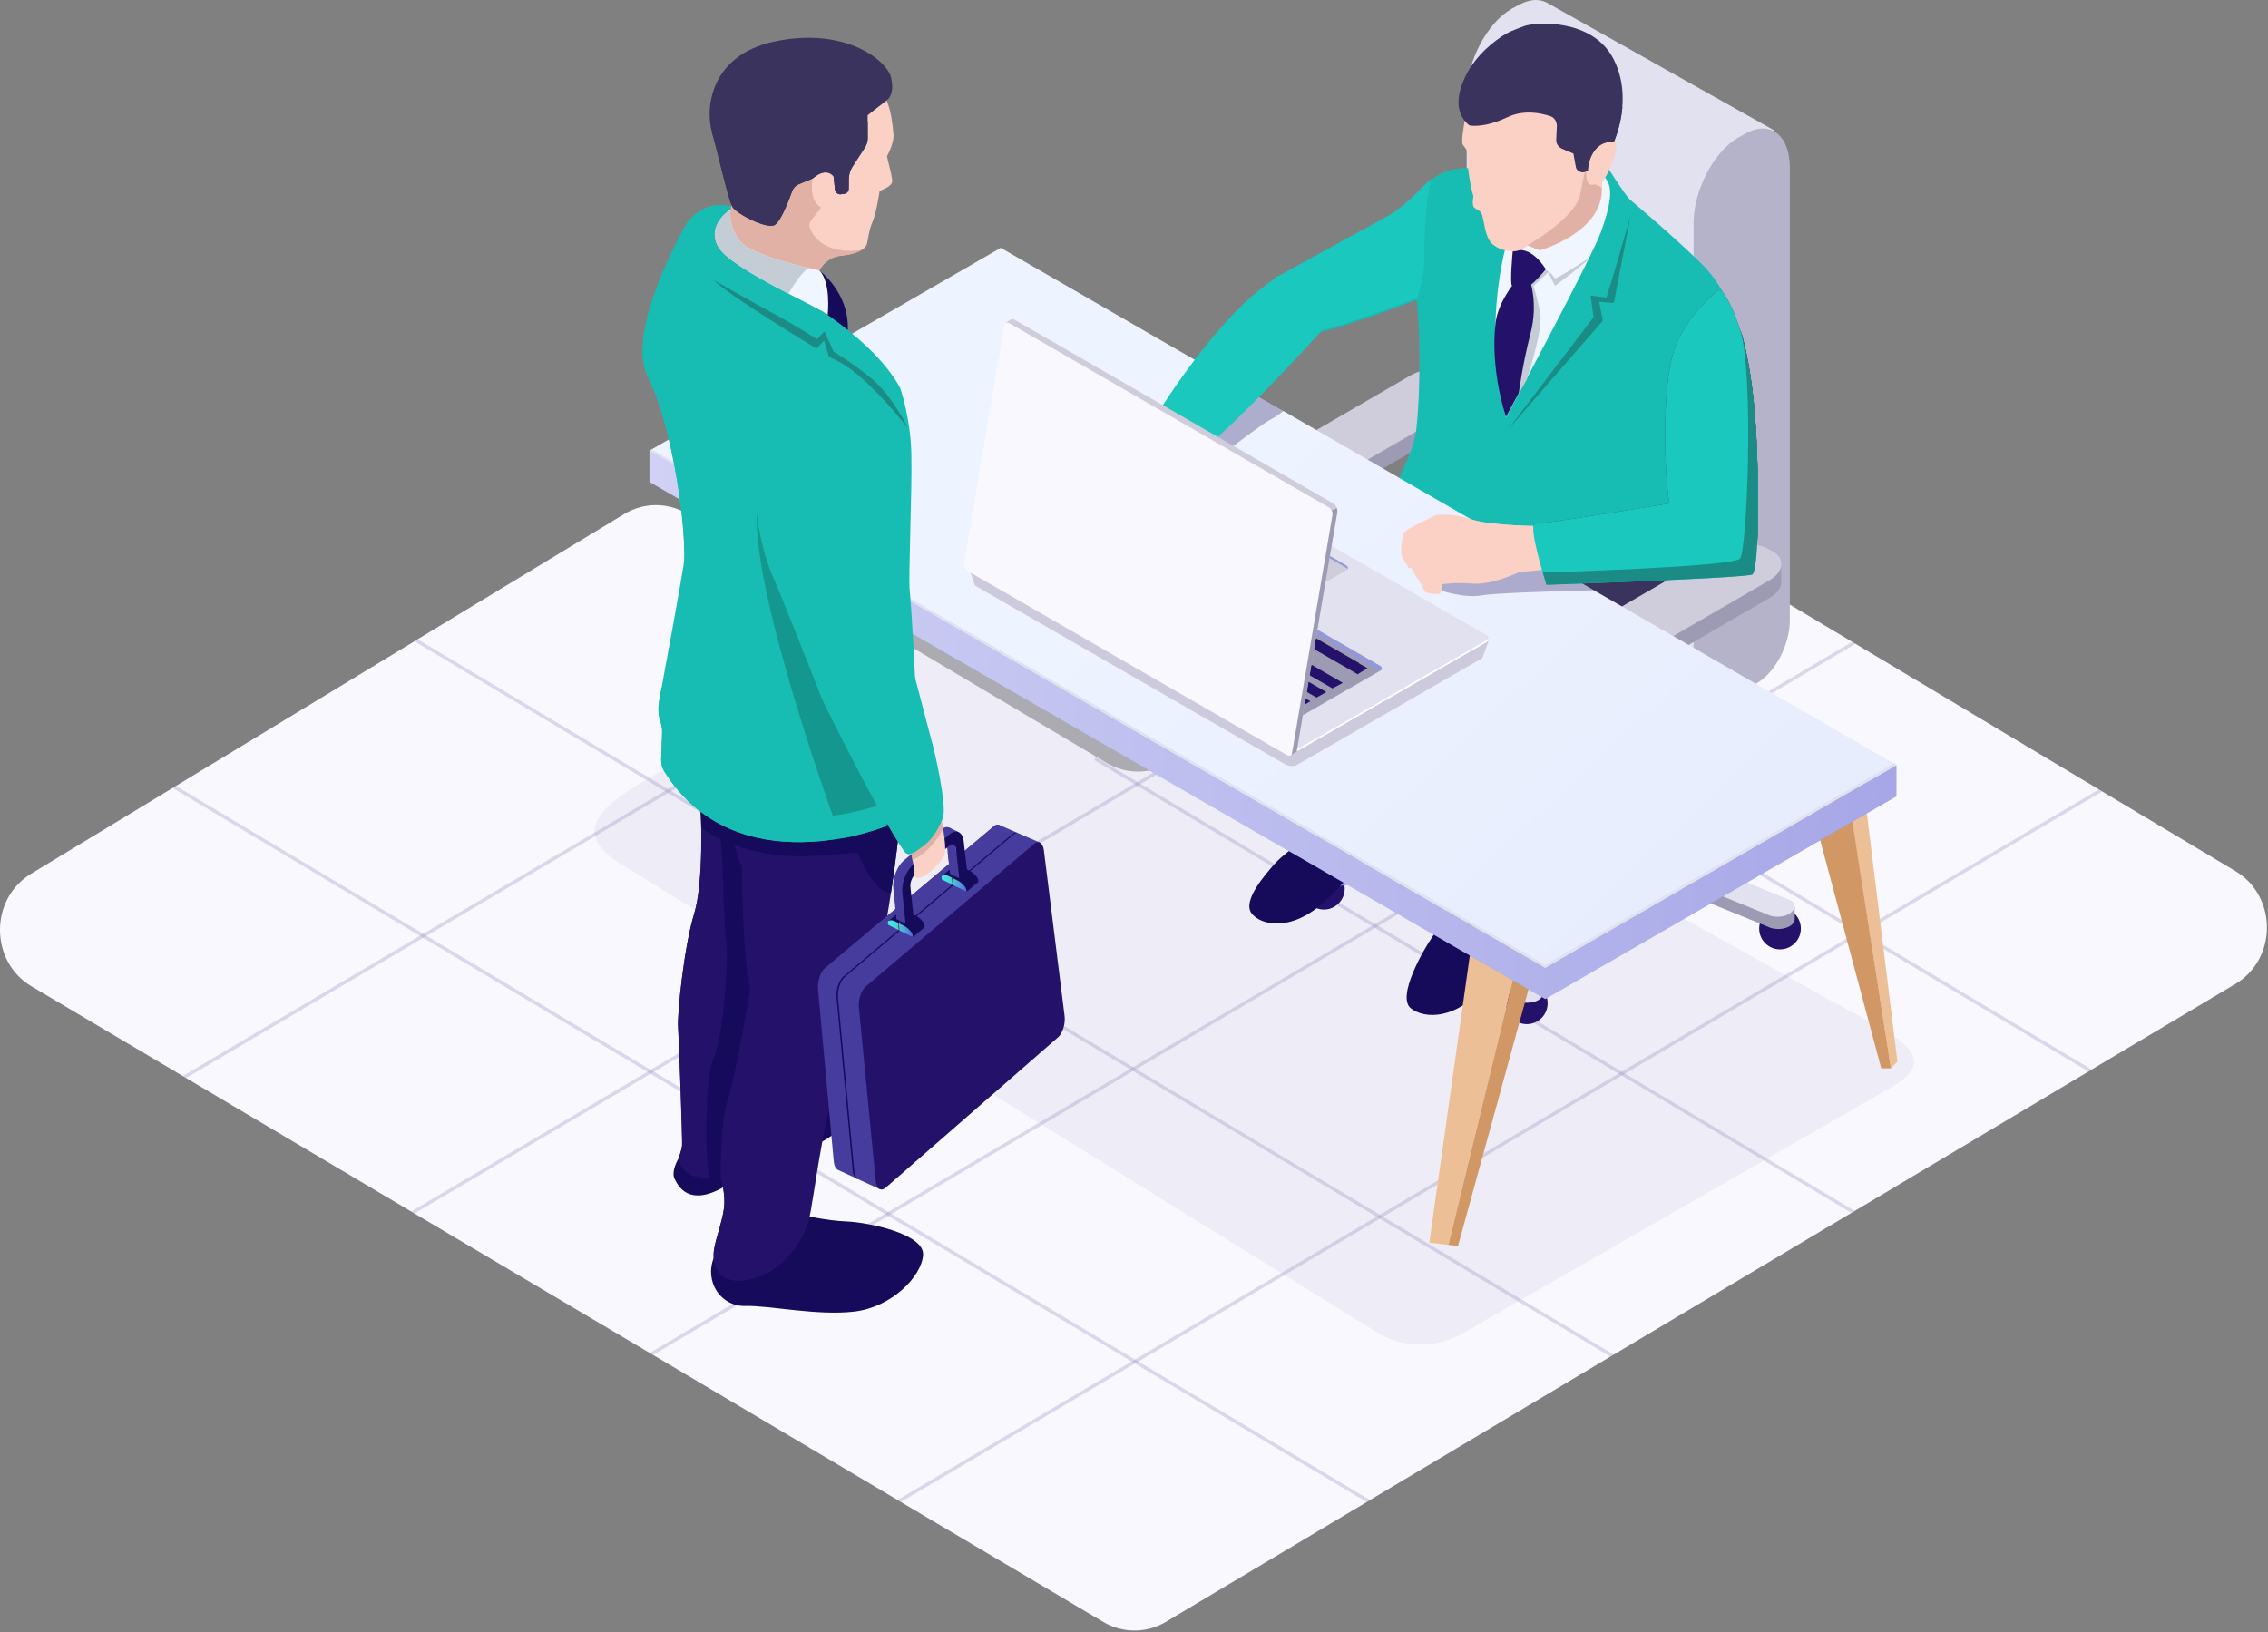 <svg width="660" height="475" viewBox="0 0 660 475" fill="none" xmlns="http://www.w3.org/2000/svg">
<rect x="0" y="0" width="660" height="475" fill="#808080" stroke="none"/>
<path d="M9.045 254.273L50.229 229.315L51.191 228.717L120.592 186.627L121.545 186.029L181.654 149.594C184.412 147.911 187.578 147.014 190.809 147C194.04 146.986 197.214 147.855 199.987 149.513L264.78 188L265.764 188.598L322.078 222.041C324.814 223.67 327.937 224.534 331.121 224.543C334.305 224.552 337.433 223.705 340.178 222.091L346.546 218.369L347.18 217.995L399.551 187.324L399.688 187.243L400.534 186.75L461.354 151.136C464.107 149.517 467.245 148.67 470.439 148.684C473.633 148.698 476.763 149.573 479.502 151.217L538.997 186.795L539.972 187.369L610.801 229.739L611.776 230.337L650.535 253.513C662.745 260.814 662.733 279.06 650.514 286.343L608.711 311.233L607.749 311.831L539.733 352.395L538.77 352.969L469.615 394.21L468.652 394.784L398.693 436.517L397.718 437.115L339.263 471.981C336.514 473.63 333.369 474.502 330.164 474.506C326.958 474.51 323.811 473.644 321.058 472.002L262.161 437.1L261.177 436.502L190.058 394.314L189.083 393.74L120.619 353.146L119.635 352.548L54.163 313.729L53.179 313.131L9.201 287.061C-2.997 279.841 -3.084 261.624 9.045 254.273Z" fill="#F9F8FF"/>
<path opacity="0.45" d="M550.532 316.353L425.595 388.042C421.905 390.162 417.713 391.284 413.442 391.294C409.172 391.303 404.975 390.201 401.275 388.097L182.039 252.253C165.843 243.035 173.299 235.209 189.535 226.063L290.572 169.145C294.211 167.097 298.326 166.013 302.515 166C306.705 165.987 310.827 167.045 314.478 169.07L533.093 291.373C549.408 300.425 566.715 307.053 550.532 316.353Z" fill="#E1E1EF"/>
<path opacity="0.3" d="M399.29 187.163L399.553 187.001L399.679 187.234L400.528 186.738L469.408 227.939L470.374 228.513L541.212 270.884L542.184 271.47L608.699 311.248L607.736 311.834L541.212 272.044L540.238 271.461L469.399 229.09L468.433 228.513L399.816 187.476L399.544 187.315L399.29 187.163Z" fill="#908ABC"/>
<path opacity="0.3" d="M318.394 221.171L318.882 220.304L330.993 227.545L331.977 228.131L400.136 268.907L401.111 269.481L471.94 311.852L472.912 312.438L539.72 352.398L538.758 352.972L471.94 313.012L470.966 312.429L400.136 270.059H400.127L399.165 269.481L331.002 228.717L330.018 228.122L318.394 221.171Z" fill="#908ABC"/>
<path opacity="0.3" d="M120.592 186.627L121.545 186.041L194.408 229.623L195.383 230.209L260.582 269.2L261.557 269.786L329.729 310.551L330.691 311.137H330.7L401.53 353.499L402.504 354.082L469.603 394.213L468.64 394.787H468.631L401.53 354.656L400.558 354.073L329.717 311.711L328.754 311.125L260.582 270.36L259.611 269.774L194.408 230.783L193.436 230.2L120.592 186.627Z" fill="#908ABC"/>
<path opacity="0.3" d="M50.228 229.3L51.191 228.717L123.16 271.751L124.143 272.337L189.337 311.329L190.309 311.915H190.318L258.48 352.691L259.455 353.265L330.281 395.636L331.265 396.222L398.659 436.523L397.685 437.109L330.281 396.796L329.301 396.21L258.471 353.851L257.497 353.265L189.337 312.498L188.353 311.915L123.16 272.923L122.176 272.337L50.228 229.3Z" fill="#908ABC"/>
<path opacity="0.3" d="M261.177 436.502L329.301 396.21L330.281 395.636L400.558 354.073L401.529 353.499L470.966 312.429L471.94 311.852L540.237 271.461L541.212 270.884L610.783 229.733L611.758 230.319L542.184 271.47L541.212 272.044L472.912 312.438L471.94 313.012L402.504 354.081L401.529 354.656L331.265 396.222L330.281 396.796L262.161 437.088L261.177 436.502Z" fill="#908ABC"/>
<path opacity="0.3" d="M189.074 393.74L257.497 353.265L258.481 352.691L328.754 311.125L329.729 310.551L399.165 269.481L400.136 268.907L468.434 228.513L469.408 227.939L538.982 186.789L539.954 187.363L470.374 228.513L469.399 229.09L401.111 269.481L400.136 270.059H400.128L330.7 311.137H330.691L329.717 311.711L259.455 353.265L258.472 353.851L190.058 394.314H190.046L189.074 393.74Z" fill="#908ABC"/>
<path opacity="0.3" d="M119.637 352.56L188.353 311.915L189.337 311.329L259.61 269.774L260.582 269.2L330.018 228.122L330.993 227.545L346.542 218.357L347.173 217.984L399.29 187.162L399.553 187.001L399.679 187.234L399.816 187.476L400.04 187.877L331.976 228.131L331.002 228.717L261.556 269.786L260.582 270.36L190.317 311.915H190.308L189.337 312.498L120.618 353.143L119.637 352.56Z" fill="#908ABC"/>
<path opacity="0.3" d="M53.18 313.143L122.176 272.337L123.16 271.751L193.436 230.2L194.408 229.623L264.78 188L265.764 188.586L195.383 230.208L194.408 230.783L124.144 272.337L123.16 272.923L54.163 313.729L53.18 313.143Z" fill="#908ABC"/>
<path d="M444.307 298.039C447.657 298.039 450.373 295.324 450.373 291.976C450.373 288.628 447.657 285.914 444.307 285.914C440.957 285.914 438.241 288.628 438.241 291.976C438.241 295.324 440.957 298.039 444.307 298.039Z" fill="#24126A"/>
<path d="M504.788 229.57C508.138 229.57 510.854 226.855 510.854 223.507C510.854 220.159 508.138 217.445 504.788 217.445C501.438 217.445 498.722 220.159 498.722 223.507C498.722 226.855 501.438 229.57 504.788 229.57Z" fill="#24126A"/>
<path d="M517.991 276.285C521.341 276.285 524.057 273.571 524.057 270.223C524.057 266.875 521.341 264.161 517.991 264.161C514.64 264.161 511.925 266.875 511.925 270.223C511.925 273.571 514.64 276.285 517.991 276.285Z" fill="#24126A"/>
<path d="M385.253 264.696C388.603 264.696 391.319 261.981 391.319 258.633C391.319 255.285 388.603 252.571 385.253 252.571C381.902 252.571 379.187 255.285 379.187 258.633C379.187 261.981 381.902 264.696 385.253 264.696Z" fill="#24126A"/>
<path d="M423.254 223.329C426.604 223.329 429.32 220.615 429.32 217.267C429.32 213.918 426.604 211.204 423.254 211.204C419.904 211.204 417.188 213.918 417.188 217.267C417.188 220.615 419.904 223.329 423.254 223.329Z" fill="#24126A"/>
<path d="M453.049 239.911L385.61 252.927C385.253 252.927 385.074 252.927 384.718 253.106V252.749L381.506 251.858V255.602C381.506 255.78 381.506 255.959 381.506 256.137C381.863 257.563 384.361 258.633 386.858 258.455L454.298 245.439L453.049 239.911Z" fill="url(#paint0_linear)"/>
<path d="M509.427 216.91L507.286 218.693C505.502 217.98 502.826 218.158 501.042 219.228L453.049 240.09L459.829 244.012L507.821 223.151C508.892 222.437 509.427 221.724 509.427 220.833V216.91Z" fill="url(#paint1_linear)"/>
<path d="M427.893 212.096C426.644 210.669 423.79 210.134 421.47 210.848C421.114 210.848 420.935 211.026 420.757 211.204C420.578 211.026 420.578 210.848 420.4 210.669C420.043 210.313 418.973 209.599 418.973 209.599V213.344C418.973 213.701 419.151 214.057 419.508 214.592L450.552 242.942L459.115 240.446L427.893 212.096Z" fill="url(#paint2_linear)"/>
<path d="M522.273 263.804L521.202 264.161L520.489 265.587C520.31 265.409 519.953 265.409 519.597 265.23L458.758 240.446L454.476 245.26L515.315 270.045C517.634 270.758 520.489 270.223 521.738 268.797C522.094 268.44 522.273 267.905 522.273 267.548V263.804Z" fill="#9D9BB4"/>
<path d="M450.373 242.942L440.382 285.736L439.668 285.379V289.302C439.846 290.55 441.452 291.62 443.593 291.798C446.269 291.976 448.589 291.085 448.945 289.48L459.65 243.656L450.373 242.942Z" fill="#E1E1EF"/>
<path d="M519.775 261.486L463.397 238.485L508 219.05C509.962 217.98 510.141 216.197 508.535 215.127L508 214.77C506.216 213.7 503.183 213.879 501.22 215.127L456.617 234.562L427.893 208.351C426.644 206.925 423.79 206.39 421.47 207.103C419.151 207.816 418.259 209.421 419.329 210.848L448.054 237.058L385.431 249.183C382.755 249.361 381.149 250.788 381.506 252.393C381.863 253.819 384.361 254.889 386.858 254.71L449.481 242.586L439.49 285.022C439.133 286.449 440.917 287.875 443.415 288.232C446.091 288.41 448.41 287.519 448.767 285.914L458.758 243.477L515.136 266.479C517.456 267.192 520.31 266.657 521.559 265.23C522.986 263.804 522.094 262.021 519.775 261.486ZM457.331 238.485L456.26 239.733L453.941 239.555L453.584 238.306L455.725 237.772L457.331 238.485Z" fill="#E1E1EF"/>
<path d="M455.368 242.051C452.692 242.051 450.373 239.911 450.373 237.058V180.179H460.185V237.058C460.185 239.911 458.044 242.051 455.368 242.051Z" fill="#24126A"/>
<path d="M429.142 112.602C428.963 111.354 428.25 110.105 426.644 109.214L425.573 108.679C421.827 106.539 415.047 106.718 410.587 109.214L379.543 127.223C377.224 128.649 375.975 130.254 375.975 131.859V137.208C375.975 138.634 376.867 139.882 378.473 140.952L379.543 141.487C383.29 143.627 390.07 143.448 394.53 140.952L425.573 122.943C427.893 121.695 429.142 119.912 429.142 118.307V112.602Z" fill="#9D9BB4"/>
<path d="M379.543 136.316L378.473 135.781C374.726 133.642 375.083 129.719 379.543 127.223L410.587 109.214C415.047 106.718 421.648 106.361 425.573 108.679L426.644 109.214C430.391 111.354 430.034 115.276 425.573 117.773L394.53 135.781C389.891 138.278 383.29 138.456 379.543 136.316Z" fill="#CFCCDC"/>
<path d="M445.377 161.279L380.257 198.901C377.046 200.684 374.369 198.723 374.369 194.444C374.369 190.164 377.046 185.172 380.257 183.21L454.833 140.239V143.27C454.833 150.224 450.551 158.248 445.377 161.279Z" fill="#515151"/>
<path d="M450.194 0.805C447.875 -0.443 445.02 -0.265 441.809 1.518L439.846 2.588C432.71 6.689 426.822 17.922 426.822 27.55V156.286L444.128 146.301V150.402L423.433 167.341L376.332 198.901L442.701 236.345L480.881 207.103L502.647 188.56L516.207 37.892L450.194 0.805Z" fill="#E1E1EF"/>
<path d="M401.488 213.522C401.488 213.522 399.704 208.886 403.272 205.32C406.84 201.754 425.038 194.087 426.466 193.374C427.714 192.482 434.316 187.668 434.316 187.668L436.278 183.21C436.278 183.21 398.99 186.776 398.633 187.49C398.098 188.025 381.149 203.18 381.684 203.894C382.22 204.607 393.281 207.281 393.281 207.281L395.422 210.313L401.488 213.522Z" fill="#2D2D2D"/>
<path d="M507.821 38.962L505.859 40.032C498.722 44.133 492.835 55.366 492.835 64.994V193.73L446.269 220.654C443.058 222.437 440.382 227.43 440.382 231.887C440.382 236.167 443.058 238.128 446.269 236.345L511.39 198.723C516.563 195.692 520.845 187.668 520.845 180.536V177.505V48.769C520.845 39.14 514.958 34.861 507.821 38.962Z" fill="#B5B3C9"/>
<path d="M384.004 241.338C384.004 241.338 374.369 247.578 371.158 251.144C367.946 254.71 361.524 262.199 364.2 265.765C366.876 269.331 375.797 271.293 385.431 262.378C395.065 253.462 392.389 252.927 400.417 248.648C408.624 244.19 410.765 239.555 409.873 236.702C408.803 234.027 404.878 229.213 402.558 230.283C400.239 231.353 384.004 241.338 384.004 241.338Z" fill="#160A5B"/>
<path d="M421.68 262.984C421.68 262.984 418.29 270.651 416.506 273.147C414.722 275.643 406.158 290.086 410.618 293.474C415.078 296.861 423.642 295.97 430.422 288.659C437.201 281.349 438.629 272.434 440.234 269.581C441.84 266.728 446.122 258.883 444.159 254.425C442.197 249.967 441.84 249.076 441.84 249.076L421.68 262.984Z" fill="#160A5B"/>
<path d="M395.779 159.317C395.779 159.317 367.233 187.49 362.594 201.576C362.594 201.576 360.632 209.243 366.163 215.127C371.693 221.189 383.469 240.624 383.469 240.624C383.469 240.624 392.211 251.144 403.451 242.764C403.451 242.764 408.625 234.562 405.413 229.213C402.202 223.864 393.995 206.568 393.995 206.568C393.995 206.568 412.371 193.909 421.292 190.877C430.391 187.668 435.208 185.172 435.208 185.172C435.208 185.172 433.602 193.73 427.001 201.932C420.4 210.313 409.338 223.507 413.085 232.957C416.831 242.229 418.972 245.082 422.362 250.431C425.752 255.78 429.142 267.013 431.996 268.083C435.029 269.331 448.589 270.58 450.73 261.664C452.871 252.749 446.091 235.453 443.058 229.748C443.058 229.748 479.989 187.133 483.379 182.497C486.769 177.861 407.197 152.007 395.779 159.317Z" fill="#24126A"/>
<path d="M405.235 229.213C402.023 223.864 393.816 206.568 393.816 206.568C393.816 206.568 412.193 193.908 421.113 190.877C430.212 187.668 435.029 185.172 435.029 185.172C436.813 182.854 442.344 173.582 444.842 166.45C423.968 160.387 401.488 155.751 395.779 159.317C397.741 164.31 408.446 164.31 408.446 164.31C408.446 164.31 412.371 173.938 415.047 175.187C417.723 176.435 423.968 175.008 423.968 175.008C423.968 175.008 422.897 176.613 418.437 179.822C413.977 183.032 385.966 206.033 385.966 206.033C385.966 206.033 387.572 206.925 395.065 220.476C402.558 234.027 403.45 242.942 403.45 242.942C403.45 242.942 408.446 234.74 405.235 229.213Z" fill="#160A5B"/>
<path d="M468.392 174.117C451.978 172.512 432.71 172.334 436.992 181.071C444.307 195.692 459.115 196.405 459.115 196.405C458.936 201.754 436.457 227.786 436.457 227.786C436.457 227.786 436.457 227.786 441.809 237.95C447.161 248.113 446.448 266.835 446.448 266.835C448.41 265.765 450.016 263.982 450.73 261.486C452.87 252.571 446.091 235.275 443.058 229.57C443.058 229.57 479.989 186.955 483.379 182.319C484.271 181.071 478.026 177.861 468.392 174.117Z" fill="#160A5B"/>
<path d="M366.876 84.251L371.336 80.863C371.336 80.863 395.065 67.669 402.915 63.568C407.197 61.25 411.657 57.149 414.69 53.94C417.723 50.73 422.005 48.947 426.466 48.947L467.857 48.769C467.857 48.769 472.674 56.436 474.28 58.041C475.529 59.11 486.769 68.56 494.797 76.406C499.257 80.685 502.469 86.034 504.253 92.097C508.892 108.322 508.713 141.13 509.427 164.488C509.427 164.488 506.572 165.558 499.436 167.163C492.299 168.589 493.191 167.698 493.191 167.698C493.191 167.698 482.665 191.412 468.214 193.73C453.941 196.048 434.494 189.273 431.104 166.806C431.104 166.806 403.094 162.705 395.6 159.496C394.887 159.139 394.708 158.426 395.065 157.713C398.455 153.255 411.122 135.781 412.193 124.548C413.62 111.532 413.085 92.453 412.193 87.282C412.193 87.282 391.14 95.306 384.36 96.554C384.36 96.554 358.669 124.726 347.965 132.393C347.965 132.393 351.711 126.688 344.218 122.765L366.876 84.251Z" fill="#17BCB2"/>
<path d="M499.614 166.806C500.685 166.628 501.577 166.271 502.469 166.093L501.042 163.24L462.148 159.139L439.49 160.387L431.64 167.876C431.996 170.372 432.71 172.512 433.424 174.473C433.424 174.473 443.058 175.9 447.518 174.83C451.979 173.938 486.59 178.931 486.59 178.931C490.515 173.225 493.013 168.054 493.192 167.341C493.37 167.698 493.727 168.054 499.614 166.806Z" fill="#39335E"/>
<path d="M446.983 153.255C446.983 153.077 446.805 153.077 446.626 153.077C444.664 153.077 432.532 152.72 428.071 151.115C423.076 149.332 417.723 149.689 417.545 150.046C417.188 150.402 408.981 153.79 408.446 155.216C408.089 156.465 407.197 160.922 408.268 162.527C409.338 164.132 409.873 165.202 409.873 165.202L410.765 165.38C410.765 165.38 411.836 167.519 412.55 168.411C412.906 168.768 413.085 169.124 413.263 169.481C413.798 170.551 414.69 172.512 415.047 172.512C415.583 172.512 418.08 173.047 418.794 172.869C419.329 172.69 419.864 171.086 419.508 170.372C419.508 170.194 419.508 170.016 419.686 170.016C420.935 169.837 424.146 169.481 428.428 169.837C433.781 170.372 441.452 166.806 442.166 166.45C442.166 166.45 442.166 166.45 442.344 166.45L450.016 165.736C450.194 165.736 450.373 165.558 450.373 165.38L446.983 153.255Z" fill="#FCD1C5"/>
<path d="M437.884 73.018C437.884 73.018 431.461 96.911 438.241 121.517C438.241 121.517 463.218 74.979 465.894 67.491C468.571 60.002 469.641 54.653 467.143 51.8C464.646 49.125 441.987 63.033 441.987 63.033L437.884 73.018Z" fill="#F0F6FF"/>
<path d="M444.307 110.462C444.307 110.462 449.124 95.841 448.232 91.205C447.34 86.569 446.269 83.181 446.269 83.181L450.551 79.259L452.514 83.181C452.514 83.181 461.969 76.228 462.505 74.979C462.505 74.979 454.833 80.15 452.514 81.042C452.514 81.042 451.443 79.259 449.837 78.546C448.41 77.832 444.663 83.003 444.663 83.003L443.95 91.74L440.203 112.245L441.452 115.276L444.307 110.462Z" fill="#C4CCD6"/>
<path d="M440.203 73.196C440.203 73.196 439.311 82.647 440.025 83.181C440.739 83.895 443.772 83.895 445.02 83.181C446.448 82.468 449.838 78.367 449.838 78.367C449.838 78.367 445.556 70.878 440.203 73.196Z" fill="#24126A"/>
<path d="M445.199 81.577C445.199 81.577 447.697 88.174 445.377 97.089C443.058 106.004 441.987 114.385 441.987 114.385L438.241 121.339C438.241 121.339 433.602 107.787 435.208 94.058C435.921 87.996 440.56 82.468 440.56 82.468L445.199 81.577Z" fill="#24126A"/>
<path d="M426.287 34.861C426.287 34.861 425.217 40.745 425.573 41.815C425.93 42.885 427.536 43.598 427.179 45.916C426.822 48.234 428.071 55.009 428.785 57.149C428.785 57.149 428.25 59.645 428.963 60.358C429.677 61.072 430.569 61.072 431.104 62.141C431.818 63.211 431.996 69.095 434.316 71.057C436.635 73.018 439.846 73.375 441.452 73.018C443.058 72.661 444.663 71.413 444.663 71.413L448.232 72.84C448.232 72.84 466.786 67.669 466.251 54.474V53.048C466.251 53.048 467.5 51.265 468.035 50.017C468.392 48.769 471.425 43.419 469.998 41.102C469.998 41.102 477.134 12.751 455.011 10.968C432.531 9.363 429.142 25.054 426.287 34.861Z" fill="#FCD1C5"/>
<path d="M466.073 54.653C465.181 53.94 464.289 53.583 463.575 53.761C461.077 54.296 461.613 48.947 461.613 48.947C461.613 48.947 461.077 49.839 459.828 56.614C458.58 63.39 444.485 71.413 444.485 71.413L448.053 72.84C448.053 72.84 466.608 67.669 466.073 54.653Z" fill="#E2B1A6"/>
<path d="M426.287 22.558C424.146 27.194 423.076 32.721 427.536 36.466C427.536 36.466 431.283 37.535 438.597 34.148C443.415 31.83 448.41 32.9 451.086 33.791C452.335 34.148 453.049 35.396 453.049 36.644L452.87 40.745C452.87 41.815 453.406 42.706 454.476 43.241L457.866 44.668L458.579 48.59C458.758 49.66 460.007 50.373 461.077 50.017L461.969 49.66C461.969 49.66 462.505 40.923 469.641 41.28C469.641 41.28 475.529 28.62 469.463 17.03C463.397 5.441 447.161 6.332 443.593 7.58C438.954 9.363 439.668 9.007 436.992 10.611C432.531 13.643 428.606 17.565 426.287 22.558Z" fill="#39335E"/>
<path d="M485.341 111.532C485.341 111.532 481.951 136.316 480.524 143.27L469.641 148.976L488.91 147.728L485.341 111.532Z" fill="#17BCB2"/>
<path d="M469.641 41.28C469.641 41.28 471.604 37.001 472.139 31.116C463.219 38.249 453.227 36.644 453.227 36.644L453.049 40.745C453.049 41.815 453.584 42.706 454.655 43.241L458.045 44.668L458.758 48.59C458.937 49.66 460.186 50.373 461.256 50.017L462.148 49.66C461.97 49.482 462.505 40.745 469.641 41.28Z" fill="#39335E"/>
<path d="M474.458 63.033C474.458 63.033 468.749 82.825 467.5 86.569L462.862 86.034L463.754 92.275L438.776 125.083L466.43 93.345L465.359 87.817L469.641 88.174L474.458 63.033Z" fill="#1A8C85"/>
<path d="M450.016 170.194C450.016 170.194 508.356 168.233 509.962 167.163C511.389 166.093 511.746 151.115 511.568 142.378C511.389 136.316 511.568 112.423 506.394 95.663C510.497 109.927 508.356 160.031 506.394 162.527C504.61 165.023 448.945 166.628 448.945 166.628C449.659 168.768 450.016 170.194 450.016 170.194Z" fill="#263649"/>
<path d="M335.297 123.478C335.297 123.478 335.119 124.905 332.621 126.331C330.123 127.758 323.522 130.967 322.452 131.859C321.381 132.75 316.743 136.851 316.564 137.386C316.386 137.921 314.958 142.557 314.958 142.913C314.958 143.27 315.494 145.41 315.494 145.41L314.066 152.364C314.066 152.364 312.282 155.038 314.245 155.751C316.207 156.465 317.456 154.325 317.456 154.147C317.456 154.147 320.489 152.72 322.63 150.937C324.771 149.154 333.692 142.022 335.119 142.557C336.546 142.913 335.297 145.588 334.584 145.945C333.87 146.301 329.231 150.937 331.194 154.147C333.156 157.356 334.405 152.364 335.833 151.294C337.081 150.224 339.936 146.301 341.72 145.766C343.504 145.231 346.537 138.812 346.894 135.96C347.251 133.107 349.392 131.324 350.105 130.254C350.819 129.362 348.5 122.23 348.5 122.23L339.758 119.556L336.725 121.517L335.297 123.478Z" fill="#FCD1C5"/>
<path d="M501.934 85.856C500.15 83.003 499.257 85.143 496.76 87.461C493.37 90.67 489.266 95.663 487.125 102.082C483.2 113.672 484.628 142.379 485.877 146.48C485.877 146.48 449.302 152.542 446.804 152.364C444.307 152.185 450.016 170.194 450.016 170.194C450.016 170.194 508.356 168.233 509.962 167.163C511.389 166.093 511.746 151.116 511.568 142.379C511.389 135.068 511.568 101.012 501.934 85.856Z" fill="#334659"/>
<path d="M450.016 170.194C450.016 170.194 508.356 168.233 509.962 167.163C511.389 166.093 511.746 151.116 511.568 142.379C511.389 136.316 511.568 112.423 506.394 95.663C510.497 109.927 508.356 160.031 506.394 162.527C504.609 165.023 448.945 166.628 448.945 166.628C449.659 168.768 450.016 170.194 450.016 170.194Z" fill="#263649"/>
<path d="M518.348 163.775C518.169 162.527 517.455 161.279 515.85 160.387L514.779 159.852C511.033 157.713 504.253 157.891 499.793 160.387L468.749 178.396C466.43 179.823 465.181 181.427 465.181 183.032V188.381C465.181 189.808 466.073 191.056 467.679 192.126L468.749 192.66C472.496 194.8 479.275 194.622 483.736 192.126L514.779 174.117C517.099 172.869 518.348 171.086 518.348 169.481V163.775Z" fill="#9D9BB4"/>
<path d="M221.431 135.534L199.985 223.704L194.422 223.061L207.499 130.302L221.431 135.534Z" fill="#EDBF96"/>
<path d="M226.37 138.117L202.769 224.023L199.986 223.704L221.431 135.534L226.37 138.117Z" fill="#D19865"/>
<path d="M442.954 274.104L421.509 362.273L415.945 361.631L429.022 268.872L442.954 274.104Z" fill="#EDBF96"/>
<path d="M447.893 276.687L424.293 362.593L421.509 362.273L442.954 274.103L447.893 276.687Z" fill="#D19865"/>
<path d="M536.133 220.796L550.263 310.899L552.158 308.934L540.846 217.026L536.133 220.796Z" fill="#EDBF96"/>
<path d="M524.35 224.567L547.445 310.899H550.263L536.133 220.325L524.35 224.567Z" fill="#D19865"/>
<path d="M468.749 187.49L467.679 186.955C463.932 184.815 464.289 180.892 468.749 178.396L499.793 160.387C504.253 157.891 510.854 157.534 514.779 159.852L515.85 160.387C519.596 162.527 519.24 166.45 514.779 168.946L483.736 186.955C479.275 189.451 472.496 189.808 468.749 187.49Z" fill="#CFCCDC"/>
<path opacity="0.5" d="M449.659 290.728L189 140.239L291.23 81.398L551.889 231.709L449.659 290.728Z" fill="url(#paint3_linear)"/>
<path d="M189 131.145V140.239L449.659 290.728L551.889 231.709V222.616L449.659 281.634L189 131.145Z" fill="url(#paint4_linear)"/>
<path d="M449.659 281.634L189 131.145L291.23 72.127L551.889 222.616L449.659 281.634Z" fill="url(#paint5_linear)"/>
<path d="M449.659 280.743L189.714 130.789L189 131.145L449.659 281.634L551.889 222.616L551.175 222.081L449.659 280.743Z" fill="#E1E1EF"/>
<path opacity="0.3" d="M418.616 171.621C418.616 171.621 425.931 174.295 431.461 173.225C436.992 172.334 463.932 171.799 463.932 171.799L459.65 169.303L450.195 162.705L426.823 164.31L417.724 167.52L418.616 171.621Z" fill="#180D5B"/>
<path d="M446.983 153.255C446.983 153.077 446.805 153.077 446.626 153.077C444.664 153.077 432.532 152.72 428.071 151.116C423.076 149.332 417.723 149.689 417.545 150.046C417.188 150.402 408.981 153.79 408.446 155.217C408.089 156.465 407.197 160.922 408.268 162.527C409.338 164.132 409.873 165.202 409.873 165.202L410.765 165.38C410.765 165.38 411.836 167.52 412.55 168.411C412.906 168.768 413.085 169.124 413.263 169.481C413.798 170.551 414.69 172.512 415.047 172.512C415.583 172.512 418.08 173.047 418.794 172.869C419.329 172.69 419.864 171.086 419.508 170.372C419.508 170.194 419.508 170.016 419.686 170.016C420.935 169.837 424.146 169.481 428.428 169.837C433.781 170.372 441.452 166.806 442.166 166.45C442.166 166.45 442.166 166.45 442.344 166.45L450.016 165.736C450.194 165.736 450.373 165.558 450.373 165.38L446.983 153.255Z" fill="#FCD1C5"/>
<path d="M501.934 85.856C500.15 83.003 499.257 85.143 496.76 87.461C493.37 90.67 489.266 95.663 487.125 102.082C483.2 113.672 484.628 142.379 485.877 146.48C485.877 146.48 449.302 152.542 446.804 152.364C444.307 152.185 450.016 170.194 450.016 170.194C450.016 170.194 508.356 168.233 509.962 167.163C511.389 166.093 511.746 151.116 511.568 142.379C511.389 135.068 511.568 101.012 501.934 85.856Z" fill="#1BC8BD"/>
<path d="M450.016 170.194C450.016 170.194 508.357 168.233 509.962 167.163C511.39 166.093 511.746 151.115 511.568 142.379C511.39 136.316 511.568 112.423 506.394 95.663C510.498 109.927 508.357 160.031 506.394 162.527C504.61 165.023 448.946 166.628 448.946 166.628C449.659 168.768 450.016 170.194 450.016 170.194Z" fill="#1A8C85"/>
<path opacity="0.3" d="M345.288 140.239C345.288 140.239 366.163 124.013 369.196 122.409C372.229 120.804 373.477 119.556 373.477 119.556L366.519 115.455L354.744 120.269L339.936 135.068L317.099 151.294V155.038C317.099 155.038 336.011 147.015 338.152 145.588C339.936 144.34 345.288 140.239 345.288 140.239Z" fill="#180D5B"/>
<path opacity="0.63" d="M332.978 155.038C332.978 155.038 337.438 151.116 340.293 149.689C343.148 148.441 347.786 144.875 348.322 142.2C348.857 139.526 353.674 133.463 353.674 133.463L346.002 137.921L334.941 144.34L316.564 155.038C316.564 155.038 317.635 156.286 319.954 155.573C322.273 154.86 326.555 152.007 328.696 151.829C330.659 151.65 334.049 150.937 334.049 150.937L332.978 155.038Z" fill="#2D2D2D"/>
<path d="M335.297 123.478C335.297 123.478 335.119 124.905 332.621 126.331C330.123 127.758 323.522 130.967 322.452 131.859C321.381 132.75 316.743 136.851 316.564 137.386C316.386 137.921 314.958 142.557 314.958 142.914C314.958 143.27 315.494 145.41 315.494 145.41L314.066 152.364C314.066 152.364 312.282 155.038 314.245 155.751C316.207 156.465 317.456 154.325 317.456 154.147C317.456 154.147 320.489 152.72 322.63 150.937C324.771 149.154 333.692 142.022 335.119 142.557C336.546 142.914 335.297 145.588 334.584 145.945C333.87 146.301 329.231 150.937 331.194 154.147C333.156 157.356 334.405 152.364 335.833 151.294C337.081 150.224 339.936 146.301 341.72 145.766C343.504 145.231 346.537 138.813 346.894 135.96C347.251 133.107 349.392 131.324 350.105 130.254C350.819 129.362 348.5 122.23 348.5 122.23L339.758 119.556L336.725 121.517L335.297 123.478Z" fill="#FCD1C5"/>
<path d="M414.512 75.336C414.512 75.336 414.155 62.32 416.475 52.157C415.94 52.691 415.226 53.048 414.691 53.761C411.479 56.971 407.197 61.25 402.915 63.39C395.065 67.669 371.337 80.685 371.337 80.685L366.876 84.073C352.96 94.95 337.438 118.664 335.297 123.3C336.368 121.874 339.223 119.556 344.575 122.23C351.89 126.153 348.5 132.037 348.5 132.037C359.205 124.37 384.717 96.019 384.717 96.019C390.962 94.771 409.874 87.639 412.371 86.748C413.62 83.181 414.512 79.259 414.512 75.336Z" fill="#1BC8BD"/>
<path d="M281.774 164.488L286.769 167.163L337.616 137.921C338.508 137.386 339.936 137.564 341.006 138.099L428.606 188.738C429.498 188.203 433.245 186.42 433.245 186.42L431.461 191.234C431.461 191.412 431.282 191.591 430.926 191.769L377.402 222.616C376.51 223.15 375.083 222.972 374.012 222.437L284.271 170.729C283.914 170.551 283.558 170.194 283.558 170.016L281.774 164.488Z" fill="#CDCADD"/>
<path d="M282.666 165.201L374.547 218.158C375.618 218.693 377.045 218.871 377.937 218.336L432.71 186.776C433.602 186.241 433.423 185.35 432.531 184.815L340.649 131.859C339.579 131.324 338.152 131.145 337.259 131.68L282.487 163.24C281.417 163.775 281.595 164.667 282.666 165.201Z" fill="#E1E1EF"/>
<path d="M282.665 164.667L374.547 217.623C375.618 218.158 377.045 218.336 377.937 217.801L432.71 186.241C433.066 186.063 433.245 185.885 433.245 185.706C433.423 186.063 433.245 186.598 432.71 186.776L377.937 218.336C377.045 218.871 375.618 218.693 374.547 218.158L282.665 165.201C281.952 164.845 281.773 164.31 281.952 163.775C281.952 164.132 282.13 164.488 282.665 164.667Z" fill="white"/>
<path d="M401.844 193.908L325.484 149.867C324.949 149.511 324.414 149.511 323.879 149.867L296.76 165.558C296.403 165.736 296.403 166.271 296.76 166.628L373.12 210.669C373.655 211.026 374.191 211.026 374.726 210.669L402.023 194.978C402.201 194.8 402.201 194.265 401.844 193.908Z" fill="#9D9BB4"/>
<path d="M401.845 194.978L401.488 195.157L325.484 151.294C324.949 150.937 324.414 150.937 323.879 151.294L296.939 166.806L296.582 166.628C296.225 166.45 296.225 165.915 296.582 165.558L323.7 149.867C324.236 149.511 324.771 149.511 325.306 149.867L401.666 193.908C402.201 194.265 402.201 194.8 401.845 194.978Z" fill="#9198DB"/>
<path d="M321.738 153.968L392.032 194.443L395.6 193.017L324.771 152.185L321.738 153.968Z" fill="#24126A"/>
<path d="M314.601 158.069L376.689 193.908L379.722 192.304L317.456 156.286L314.601 158.069Z" fill="#24126A"/>
<path d="M309.784 160.744L383.112 203.002L385.966 201.397L312.817 159.139L309.784 160.744Z" fill="#24126A"/>
<path d="M305.146 163.597L378.295 205.855L381.328 204.072L308 161.814L305.146 163.597Z" fill="#24126A"/>
<path d="M300.329 166.271L373.656 208.529L376.51 206.746L303.362 164.488L300.329 166.271Z" fill="#24126A"/>
<path d="M392.032 194.443L395.065 196.226L397.92 194.443L395.065 192.839L392.032 194.443Z" fill="#24126A"/>
<path d="M373.12 191.947L387.75 200.327L390.783 198.723L375.975 190.164L373.12 191.947Z" fill="#24126A"/>
<path d="M374.547 174.295L354.03 162.349C353.138 161.814 353.138 161.1 354.03 160.744L368.125 152.542C369.017 152.007 370.265 152.007 370.979 152.542L391.496 164.488C392.389 165.023 392.389 165.736 391.496 166.093L377.402 174.295C376.688 174.652 375.439 174.652 374.547 174.295Z" fill="#CFCCDC"/>
<path d="M391.674 165.201L371.157 153.255C370.265 152.72 369.016 152.72 368.302 153.255L354.208 161.457C354.029 161.635 353.851 161.814 353.673 161.992C353.494 161.635 353.673 161.1 354.208 160.744L368.302 152.542C369.194 152.007 370.443 152.007 371.157 152.542L391.674 164.488C392.209 164.845 392.388 165.201 392.209 165.736C392.031 165.38 391.853 165.201 391.674 165.201Z" fill="#9198DB"/>
<path d="M281.952 163.062L293.549 94.236L292.657 93.88L294.084 92.988C294.441 92.81 294.798 92.81 295.155 92.988L387.929 146.48C388.642 146.836 389.356 148.084 389.178 148.797L377.402 218.158C377.402 218.515 377.224 218.693 376.867 218.871L375.44 219.584L375.262 218.336L283.023 165.023C282.488 165.023 281.774 163.775 281.952 163.062Z" fill="#CFCCDC"/>
<path d="M387.393 148.619L388.999 147.906C389.177 148.263 389.177 148.619 389.177 148.976L377.402 218.336C377.402 218.693 377.224 218.871 376.867 219.05L375.44 219.763L375.261 218.515L370.623 215.84L387.393 148.619Z" fill="#9D9BB4"/>
<path d="M281.774 166.271L374.548 219.763C375.261 220.119 375.797 219.941 375.975 219.228L387.75 149.867C387.929 149.154 387.393 147.906 386.501 147.549L293.727 94.058C293.014 93.701 292.478 93.88 292.3 94.593L280.525 163.953C280.346 164.667 280.882 165.736 281.774 166.271Z" fill="#F9F8FF"/>
<path d="M234.033 353.671C234.033 353.671 240.325 355.219 246.4 355.464C252.488 355.708 269.031 359.022 268.624 365.215C268.217 371.434 259.566 380.357 248.732 381.674C237.884 382.992 223.945 379.868 216.867 380.058C209.788 380.248 204.948 373.023 207.714 366.084C210.466 359.212 234.033 353.671 234.033 353.671Z" fill="#160A5B"/>
<path d="M197.503 337.048C197.503 337.048 195.185 340.783 196.324 343.078C197.463 345.373 200.5 351.077 210.399 345.563C220.256 340.063 239.294 332.2 239.294 332.2C239.294 332.2 250.21 326.388 249.613 319.516C249.017 312.699 238.969 313.717 238.969 313.717L197.503 337.048Z" fill="#160A5B"/>
<path d="M261.817 239.716C261.817 239.716 257.613 284.288 248.664 301.182C239.579 318.348 237.07 349.801 235.172 355.803C233.26 361.847 227.375 370.511 218.1 372.358C208.812 374.205 207.293 367.876 207.754 364.074C208.215 360.285 210.792 354.16 210.819 350.059C210.846 345.971 209.897 344.056 209.761 342.168C209.761 342.168 199.13 345.305 197.517 337.048C197.517 337.048 198.384 334.645 198.52 333.422C198.656 332.2 197.612 302.35 197.354 298.738C197.096 295.139 199.035 275.624 201.991 266.008C204.92 256.488 203.944 236.213 203.944 236.213L234.209 231.989L261.817 239.716Z" fill="#24126A"/>
<path d="M201.978 266.022C204.907 256.502 203.931 236.226 203.931 236.226L206.575 235.86C206.697 238.671 207.321 256.461 204.636 265.207C201.693 274.809 199.781 294.31 200.039 297.909C200.297 301.522 201.395 331.331 201.246 332.567C201.11 333.789 200.242 336.193 200.242 336.193C201.87 344.436 212.487 341.299 212.487 341.299C212.636 343.173 213.585 345.088 213.558 349.176C213.531 353.277 210.968 359.402 210.507 363.177C210.06 366.98 211.578 373.295 220.867 371.448C221.151 371.394 221.409 371.271 221.694 371.204C220.541 371.692 219.348 372.1 218.073 372.344C208.785 374.191 207.266 367.863 207.727 364.06C208.188 360.271 210.765 354.146 210.792 350.045C210.819 345.957 209.87 343.662 209.721 341.788C209.721 341.788 199.103 345.292 197.476 337.048C197.476 337.048 198.344 334.645 198.48 333.422C198.615 332.2 197.571 302.35 197.313 298.738C197.083 295.139 199.036 275.637 201.978 266.022Z" fill="#24126A"/>
<path d="M212.893 239.445C212.893 239.445 213.015 246.398 215.917 252.251C215.917 252.251 215.863 275.936 218.29 287.941C218.29 287.941 214.371 312.033 211.903 319.625C209.422 327.27 209.747 342.168 209.747 342.168C209.747 342.168 208.541 342.616 206.805 342.684C205.069 342.752 204.947 313.242 207.605 308.027C210.249 302.839 212.27 279.847 211.266 272.84C210.276 265.873 210.615 245.95 209.3 242.419C207.985 238.915 210.954 237.055 210.954 237.055L212.893 239.445Z" fill="#160A5B"/>
<path d="M238.372 78.665C238.372 78.665 247.159 85.034 246.711 96.034L240.176 94.622C240.189 94.622 242.128 82.454 238.372 78.665Z" fill="#160A5B"/>
<path d="M234.955 249.155C214.9 249.766 204.079 240.871 204.079 240.871C204.039 238.06 203.944 236.213 203.944 236.213L234.209 231.989L261.83 239.703C261.83 239.703 261.003 248.49 259.295 259.748C254.372 260.277 249.545 248.177 249.545 248.177L235.782 249.046C235.769 249.06 254.996 248.544 234.955 249.155Z" fill="#160A5B"/>
<path d="M257.939 240.368C257.939 240.368 214.331 258.2 193.245 224.384C192.649 223.42 192.364 222.238 192.405 221.057L192.676 213.18C192.717 212.175 192.567 211.184 192.256 210.26C191.578 208.264 191.428 206.077 191.822 203.959C193.449 195.145 197.869 171.203 198.913 164.562C200.174 156.454 195.89 124.01 188.649 109.968C181.516 96.116 199.835 64.975 199.835 64.975C199.835 64.975 204.324 57.71 213.124 60.195C213.124 60.195 204.73 66.076 209.327 72.282C213.951 78.529 227.728 83.513 227.728 83.513C227.728 83.513 253.22 96.754 261.939 112.874C261.939 112.874 264.936 121.253 265.207 131.86C265.478 142.575 264.285 168.31 264.732 171.882C265.18 175.467 266.536 199.98 266.387 201.134C266.265 202.275 257.939 240.368 257.939 240.368Z" fill="#17BCB2"/>
<path d="M209.029 64.69C208.337 62.925 208.541 61.227 209.192 59.747C210.398 59.706 211.687 59.788 213.138 60.195C213.124 60.195 210.534 62.015 209.029 64.69Z" fill="#17BCB2"/>
<path d="M244.732 244.022C244.732 244.022 219.05 174.571 220.27 149.352C221.463 124.771 257.763 199.151 257.763 199.151L257.952 240.368C257.939 240.368 249.708 243.41 244.732 244.022Z" fill="#13978F"/>
<path d="M192.974 203.456C193.286 204.38 193.435 205.358 193.394 206.363L193.137 214.199C193.096 215.38 193.381 216.548 193.978 217.499C214.995 251.083 258.454 233.374 258.454 233.374C258.454 233.374 264.434 206.05 266.305 197.209C266.4 199.369 266.441 200.876 266.414 201.134C266.264 202.275 257.952 240.368 257.952 240.368C257.952 240.368 214.344 258.2 193.259 224.384C192.662 223.42 192.377 222.238 192.418 221.057L192.689 213.18C192.73 212.175 192.581 211.184 192.269 210.26C191.591 208.264 191.442 206.077 191.835 203.959C192.011 203.035 192.215 201.922 192.432 200.713C192.513 201.65 192.676 202.574 192.974 203.456Z" fill="#17BCB2"/>
<path d="M189.354 103.816C196.567 117.777 200.852 150.003 199.605 158.057C199.483 158.804 199.32 159.781 199.13 160.909C199.171 149.284 195.076 122.435 188.662 109.968C186.655 106.084 186.71 100.801 187.754 95.233C187.672 98.451 188.106 101.412 189.354 103.816Z" fill="#17BCB2"/>
<path d="M258.59 161.968C257.654 156.305 257.112 150.614 257.057 144.938C256.949 135.065 254.169 118.673 236.325 121.525C211.104 125.545 221.897 160.936 224.65 167.128C227.429 173.348 238.467 201.379 239.05 202.981C239.593 204.475 257.044 239.472 263.268 247.865C263.837 248.639 264.841 248.748 265.546 248.15C268.068 245.991 273.749 240.857 274.495 237.612C275.444 233.442 271.81 218.286 271.81 218.286C271.81 218.286 261.98 180.451 261.152 178.699C260.529 177.368 260.095 171.148 258.59 161.968Z" fill="#17BCB2"/>
<path d="M237.938 79.466C237.938 79.466 239.945 74.903 244.569 74.427C249.193 73.952 251.823 72.662 252.284 70.951C252.746 69.24 252.773 67.162 253.898 64.609C255.01 62.056 255.959 55.795 255.946 55.645C255.932 55.496 259.444 54.437 259.62 52.889C259.797 51.34 257.966 45.813 258.169 45.379C258.373 44.958 260.258 41.562 260 38.928C259.742 36.293 259.403 32.491 258.007 29.258C256.61 26.04 246.806 6.443 221.287 16.533C195.496 26.732 215.117 48.407 212.554 62.463C212.554 62.463 210.263 65.424 214.466 70.448C218.697 75.5 230.901 76.6 237.938 79.466Z" fill="#FCD1C5"/>
<path d="M214.466 70.448C210.263 65.424 212.555 62.463 212.555 62.463C212.907 60.507 212.826 58.402 212.5 56.202L222.602 58.131C222.602 58.131 237.504 44.849 236.447 51.965C235.376 59.136 238.996 60.372 238.996 60.372L235.945 64.269C235.159 65.274 235.62 66.442 236.27 67.556C240.528 74.889 250.861 72.676 250.874 72.689C249.586 73.531 247.471 74.142 244.569 74.441C239.945 74.916 237.938 79.48 237.938 79.48C230.901 76.6 218.697 75.5 214.466 70.448Z" fill="#E2B1A6"/>
<path d="M259.092 21.803C259.092 21.803 260.881 27.045 257.993 29.245C255.105 31.459 252.488 33.536 252.488 33.536L252.502 40.191C252.502 41.155 252.23 42.092 251.715 42.893L248.081 48.502C247.376 49.589 246.996 50.865 246.996 52.169L246.983 54.885C246.983 55.686 246.386 56.352 245.613 56.433L244.664 56.542C243.823 56.637 243.064 56.012 242.969 55.143L242.576 51.368C242.576 51.368 240.664 48.326 236.474 51.952L232.691 53.513C231.633 53.948 230.806 54.804 230.413 55.89C229.355 58.796 227.104 64.541 225.409 65.492C223.131 66.782 214.304 62.205 213.124 60.195C211.944 58.172 208.975 44.7 207.131 38.276C205.3 31.893 206.371 16.113 225.382 12.079C244.298 8.073 256.488 16.099 259.092 21.803Z" fill="#39335E"/>
<path d="M213.124 60.195C211.945 58.172 208.975 44.7 207.131 38.276C207.131 38.276 214.48 43.179 224.026 44.632C233.586 46.085 252.502 35.316 252.502 35.316L252.515 40.191C252.515 41.155 252.244 42.092 251.729 42.893L248.095 48.502C247.39 49.589 247.01 50.865 247.01 52.169L246.996 54.885C246.996 55.686 246.4 56.352 245.627 56.433L244.678 56.542C243.837 56.637 243.078 56.012 242.983 55.143L242.59 51.368C242.59 51.368 240.678 48.326 236.488 51.952L231.037 54.193C231.037 54.193 227.728 64.201 225.45 65.478C223.131 66.782 214.304 62.219 213.124 60.195Z" fill="#39335E"/>
<path d="M212.744 60.833C212.744 60.833 205.354 65.396 209.043 71.861C212.758 78.379 239.538 89.936 240.867 91.648C240.867 91.648 241.925 81.951 238.372 78.665C238.372 78.665 217.856 74.658 214.67 69.416C211.51 64.201 212.744 60.833 212.744 60.833Z" fill="#F0F6FF"/>
<path d="M212.744 60.833C212.744 60.833 211.497 64.201 214.67 69.416C217.083 73.382 229.409 76.641 235.267 77.986C235.267 77.986 233.084 79.222 229.45 85.441C221.206 81.163 211.212 75.65 209.043 71.847C205.354 65.396 212.744 60.833 212.744 60.833Z" fill="#C4CCD6"/>
<path d="M207.754 81.53C207.754 81.53 219.687 88.375 225.504 91.471C231.335 94.581 237.694 98.696 237.694 98.696L239.931 96.469L242.603 102.363C242.603 102.363 251.769 107.876 256.054 112.467C260.366 117.084 263.607 123.114 264.068 124.485C264.068 124.485 252.623 109.452 243.606 104.984L241.192 103.761L239.823 99.09L237.613 101.439C237.613 101.439 211.388 85.604 207.754 81.53Z" fill="#1A8C85"/>
<path d="M238.521 284.314C238.901 283.241 239.457 282.29 240.121 281.734L289.207 240.462C290.496 239.376 291.743 240.204 292.001 242.323L297.737 290.384C298.008 292.598 297.14 295.328 295.825 296.468L254.603 332.172L256.027 346.065L243.701 340.388V340.361C243.145 340.008 242.738 339.22 242.63 338.011L238.047 287.79C237.952 286.65 238.142 285.414 238.521 284.314Z" fill="#453C9E"/>
<path d="M302.591 245.189L290.984 240.165L290.618 240.002C290.197 239.907 289.709 240.042 289.221 240.45L240.135 281.721C239.471 282.278 238.915 283.215 238.535 284.288L240.284 285.144L250.278 289.978L293.303 253.148L302.591 245.189Z" fill="#453C9E"/>
<path d="M307.92 301.848L257.722 345.645C256.339 346.84 255.05 345.93 254.82 343.594L249.938 293.115C249.721 290.902 250.643 288.186 251.986 287.045L300.964 245.556C302.252 244.47 303.513 245.298 303.771 247.417L309.805 295.709C310.076 297.95 309.235 300.693 307.92 301.848Z" fill="#24126A"/>
<path d="M248.582 340.647L243.85 290.304C243.647 288.09 244.569 285.388 245.911 284.247L294.943 242.867C295.35 242.528 295.743 242.378 296.109 242.392C295.648 242.202 295.092 242.31 294.536 242.772L245.491 284.139C244.148 285.279 243.226 287.982 243.43 290.195L248.149 340.539C248.298 342.141 248.921 343.132 249.776 343.16C249.138 342.888 248.704 341.965 248.582 340.647Z" fill="#160A5B"/>
<path d="M266.549 266.511L263.986 265.234C263.403 264.949 262.861 264.841 262.386 264.949L262.183 264.99C261.925 265.044 261.79 265.316 261.83 265.71L261.885 266.171L269.112 269.784L269.058 269.309C269.017 268.915 268.8 268.467 268.502 268.127L268.258 267.855C267.729 267.285 267.132 266.81 266.549 266.511Z" fill="#160A5B"/>
<path d="M265.64 272.731L269.112 269.797L261.939 265.153L258.521 268.018L265.64 272.731Z" fill="#160A5B"/>
<path d="M263.091 269.444L260.528 268.154C259.945 267.869 259.389 267.76 258.928 267.869L258.725 267.91C258.467 267.964 258.332 268.249 258.372 268.643L258.427 269.105L265.654 272.731L265.6 272.256C265.559 271.862 265.342 271.414 265.057 271.074L264.813 270.802C264.257 270.205 263.674 269.73 263.091 269.444Z" fill="url(#paint6_linear)"/>
<path d="M261.546 270.68L261.329 268.562L261.546 268.67L261.776 270.789L261.546 270.68Z" fill="#722318"/>
<path d="M261.329 268.562L264.895 265.683L265.085 265.778L261.546 268.67L261.329 268.562Z" fill="#722318"/>
<path d="M282.143 253.379L279.58 252.116C278.997 251.83 278.454 251.735 277.993 251.83L277.79 251.871C277.532 251.925 277.41 252.197 277.451 252.591L277.505 253.053L284.719 256.624L284.665 256.163C284.624 255.769 284.407 255.334 284.109 255.008L283.865 254.737C283.322 254.139 282.726 253.677 282.143 253.379Z" fill="#160A5B"/>
<path d="M281.289 259.53L284.706 256.624L277.56 252.034L274.183 254.872L281.289 259.53Z" fill="#160A5B"/>
<path d="M278.726 256.271L276.163 254.995C275.58 254.709 275.037 254.614 274.563 254.709L274.359 254.75C274.102 254.804 273.98 255.076 274.02 255.47L274.075 255.932L281.289 259.517L281.234 259.055C281.194 258.661 280.977 258.227 280.678 257.887L280.434 257.616C279.892 257.032 279.309 256.556 278.726 256.271Z" fill="url(#paint7_linear)"/>
<path d="M277.207 257.493L276.977 255.402L277.194 255.511L277.424 257.602L277.207 257.493Z" fill="#722318"/>
<path d="M276.977 255.402L280.489 252.564L280.679 252.659L277.194 255.511L276.977 255.402Z" fill="#722318"/>
<path d="M259.946 258.498L260.868 267.462L263.187 265.506L262.278 256.801C262.142 255.538 262.766 253.895 263.661 253.134L273.655 244.768C274.55 244.022 275.377 244.429 275.526 245.692L276.489 254.302L278.78 252.374L277.79 243.533C277.478 240.762 275.634 239.866 273.668 241.509L263.01 250.418C261.044 252.075 259.661 255.687 259.946 258.498Z" fill="#453C9E"/>
<path d="M277.166 244.171L273.044 243.75L261.139 254.872L260.623 261.731L260.867 267.462L263.539 268.792L263.62 261.649L263.769 256.76L266.237 253.229C266.237 253.229 270.698 249.617 270.753 249.522C270.793 249.413 277.166 244.171 277.166 244.171Z" fill="#453C9E"/>
<path d="M279.16 255.619L276.502 254.302L275.797 247.96L278.333 248.164L279.079 248.286L279.16 255.619Z" fill="#453C9E"/>
<path d="M279.065 242.215L276.204 240.816C276.204 240.816 276.949 242.378 276.963 242.365C276.977 242.351 277.899 242.691 277.926 242.691C277.939 242.677 279.065 242.215 279.065 242.215Z" fill="#453C9E"/>
<path d="M262.603 259.816L263.539 268.792L265.858 266.837L264.936 258.118C264.8 256.842 265.424 255.212 266.319 254.451L276.312 246.072C277.207 245.325 278.034 245.733 278.184 246.996L279.16 255.619L281.452 253.691L280.448 244.85C280.136 242.079 278.292 241.17 276.326 242.813L265.682 251.735C263.688 253.392 262.319 257.018 262.603 259.816Z" fill="#160A5B"/>
<path d="M273.777 237.231C273.777 237.231 275.472 245.991 274.997 248.191C274.523 250.391 270.333 254.642 267.811 255.416C265.288 256.19 266.319 253.189 265.749 251.287C265.18 249.4 265.275 245.285 265.275 245.285L273.777 237.231Z" fill="#FCD1C5"/>
<path d="M265.275 245.285L273.777 237.231C273.777 237.231 274.129 239.024 274.455 241.197C274.455 241.21 271.295 247.716 265.532 250.296C265.207 248.232 265.275 245.285 265.275 245.285Z" fill="#E2B1A6"/>
<path d="M274.414 237.883C274.414 237.883 271.404 247.322 263.851 248.218L266.414 237.883C266.414 237.883 272.8 236.077 272.99 236.05C273.18 236.036 274.414 237.883 274.414 237.883Z" fill="#17BCB2"/>
<path d="M225.26 127.079C218.263 148.428 235.796 181.605 238.318 191.302C240.867 201.093 267.525 246.385 267.525 246.398C267.512 246.412 267.512 246.412 267.498 246.425C267.648 246.697 267.756 246.874 267.756 246.874C267.2 247.308 266.536 247.783 266.02 248.055C265.315 248.327 265.627 248.299 264.827 248.503C264.258 248.612 263.688 248.395 263.295 247.865C257.071 239.472 239.62 204.475 239.077 202.981C238.494 201.392 227.456 173.348 224.677 167.128C222.426 162.144 215.022 138.283 225.26 127.079Z" fill="#17BCB2"/>
<defs>
<linearGradient id="paint0_linear" x1="452.249" y1="240.256" x2="341.103" y2="267.399" gradientUnits="userSpaceOnUse">
<stop stop-color="#5761D7"/>
<stop offset="0.178" stop-color="#5C66D9"/>
<stop offset="0.388" stop-color="#6A73DF"/>
<stop offset="0.613" stop-color="#8289E8"/>
<stop offset="0.849" stop-color="#A3A7F5"/>
<stop offset="1" stop-color="#BCBEFF"/>
</linearGradient>
<linearGradient id="paint1_linear" x1="453.078" y1="230.34" x2="576.131" y2="230.34" gradientUnits="userSpaceOnUse">
<stop stop-color="#5761D7"/>
<stop offset="0.178" stop-color="#5C66D9"/>
<stop offset="0.388" stop-color="#6A73DF"/>
<stop offset="0.613" stop-color="#8289E8"/>
<stop offset="0.849" stop-color="#A3A7F5"/>
<stop offset="1" stop-color="#BCBEFF"/>
</linearGradient>
<linearGradient id="paint2_linear" x1="439.206" y1="227.691" x2="410.461" y2="199.888" gradientUnits="userSpaceOnUse">
<stop stop-color="#5761D7"/>
<stop offset="0.178" stop-color="#5C66D9"/>
<stop offset="0.388" stop-color="#6A73DF"/>
<stop offset="0.613" stop-color="#8289E8"/>
<stop offset="0.849" stop-color="#A3A7F5"/>
<stop offset="1" stop-color="#BCBEFF"/>
</linearGradient>
<linearGradient id="paint3_linear" x1="188.945" y1="186.012" x2="551.922" y2="186.012" gradientUnits="userSpaceOnUse">
<stop stop-color="#42E8E0"/>
<stop offset="0.151" stop-color="#43E3E0"/>
<stop offset="0.329" stop-color="#45D5DF"/>
<stop offset="0.52" stop-color="#49BDDD"/>
<stop offset="0.721" stop-color="#4E9CDB"/>
<stop offset="0.927" stop-color="#5472D8"/>
<stop offset="1" stop-color="#5761D7"/>
</linearGradient>
<linearGradient id="paint4_linear" x1="560.028" y1="216.527" x2="-72.902" y2="197.675" gradientUnits="userSpaceOnUse">
<stop stop-color="#A6A6E7"/>
<stop offset="1" stop-color="#EEEFFF"/>
</linearGradient>
<linearGradient id="paint5_linear" x1="467.822" y1="280.502" x2="322.473" y2="124.804" gradientUnits="userSpaceOnUse">
<stop stop-color="#E8EDFE"/>
<stop offset="1" stop-color="#EEF4FF"/>
</linearGradient>
<linearGradient id="paint6_linear" x1="265.833" y1="270.574" x2="258.231" y2="269.909" gradientUnits="userSpaceOnUse">
<stop stop-color="#5761D7"/>
<stop offset="0.073" stop-color="#5472D8"/>
<stop offset="0.279" stop-color="#4E9CDB"/>
<stop offset="0.48" stop-color="#49BDDD"/>
<stop offset="0.671" stop-color="#45D5DF"/>
<stop offset="0.849" stop-color="#43E3E0"/>
<stop offset="1" stop-color="#42E8E0"/>
</linearGradient>
<linearGradient id="paint7_linear" x1="281.475" y1="257.394" x2="273.891" y2="256.731" gradientUnits="userSpaceOnUse">
<stop stop-color="#5761D7"/>
<stop offset="0.073" stop-color="#5472D8"/>
<stop offset="0.279" stop-color="#4E9CDB"/>
<stop offset="0.48" stop-color="#49BDDD"/>
<stop offset="0.671" stop-color="#45D5DF"/>
<stop offset="0.849" stop-color="#43E3E0"/>
<stop offset="1" stop-color="#42E8E0"/>
</linearGradient>
</defs>
</svg>
